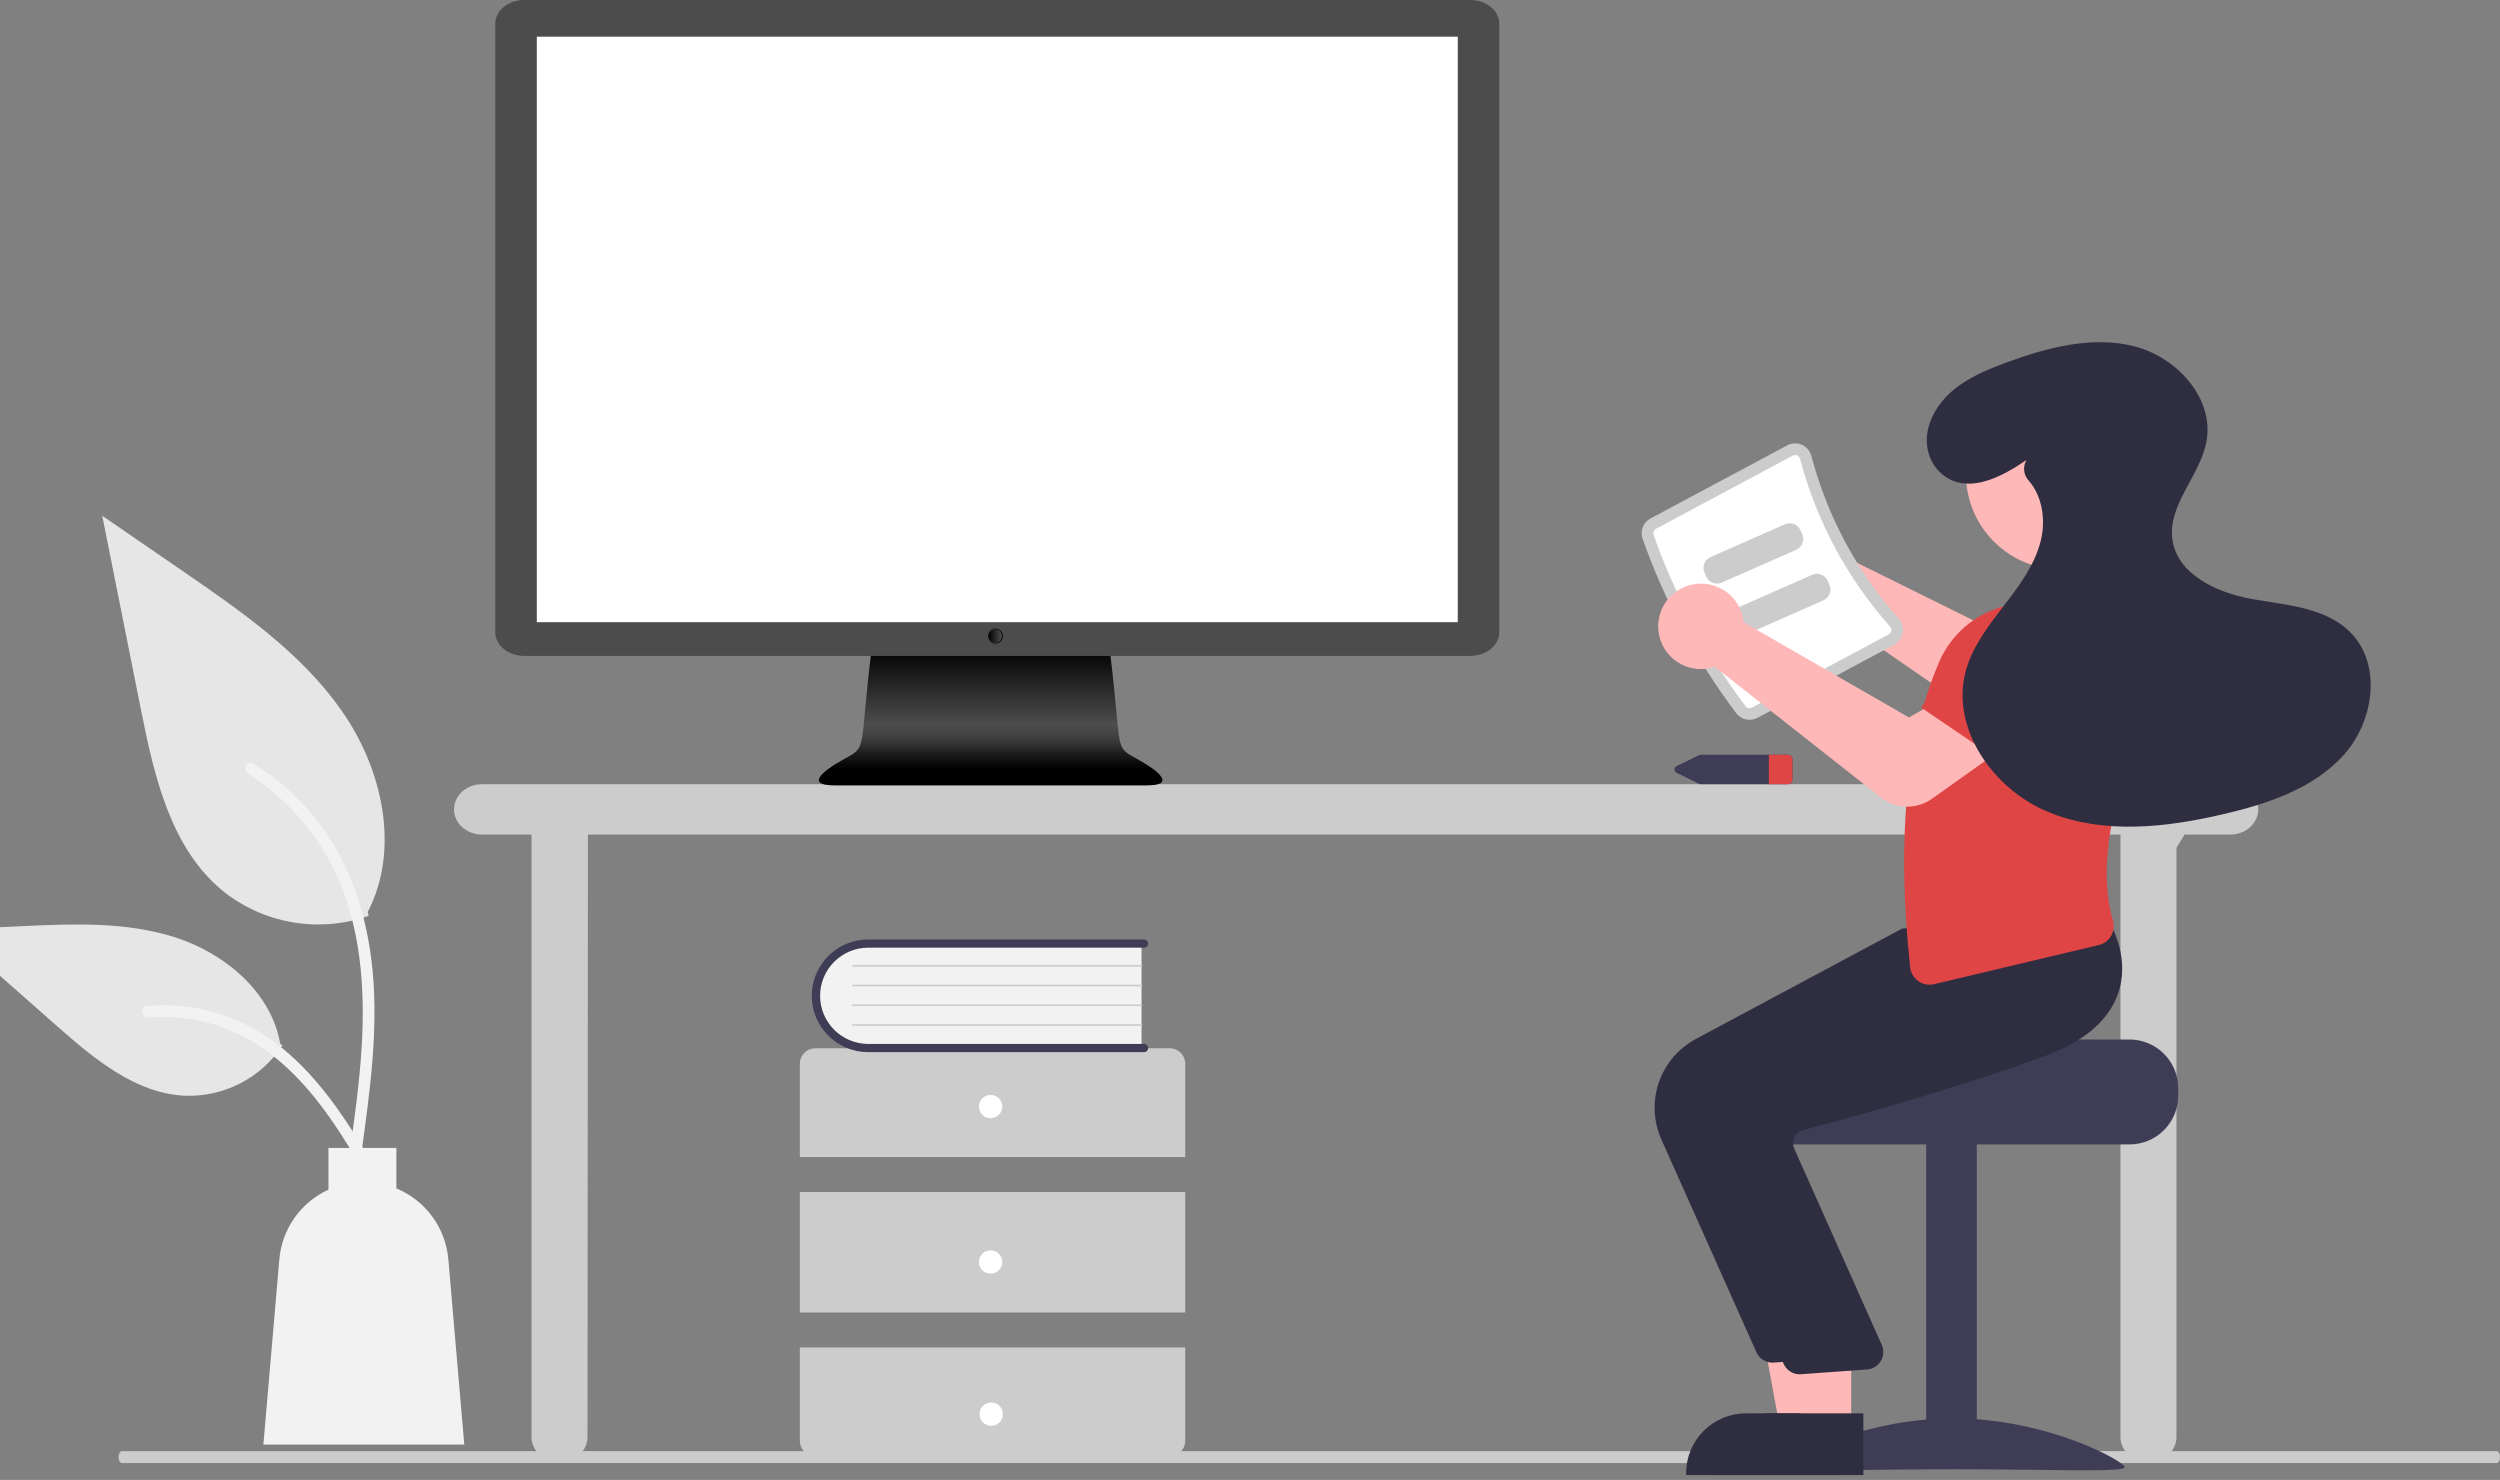 <svg width="424" height="251" viewBox="0 0 424 251" fill="none" xmlns="http://www.w3.org/2000/svg">
<rect x="0" y="0" width="424" height="251" fill="#808080" stroke="none"/>
<path d="M423.416 248.141H20.691C20.536 248.141 20.388 248.034 20.278 247.843C20.169 247.652 20.107 247.394 20.107 247.124C20.107 246.854 20.169 246.595 20.278 246.405C20.388 246.214 20.536 246.107 20.691 246.107H423.416C423.571 246.107 423.72 246.214 423.829 246.405C423.939 246.595 424 246.854 424 247.124C424 247.394 423.939 247.652 423.829 247.843C423.72 248.034 423.571 248.141 423.416 248.141Z" fill="#CCCCCC"/>
<path d="M378.253 133H81.747C80.488 133 79.281 133.45 78.39 134.251C77.5 135.052 77 136.139 77 137.271C77 138.404 77.5 139.491 78.39 140.292C79.281 141.093 80.488 141.543 81.747 141.543H90.146V243.729C90.146 244.861 90.646 245.948 91.536 246.749C92.426 247.55 93.634 248 94.893 248C96.152 248 97.359 247.55 98.249 246.749C99.139 245.948 99.64 244.861 99.64 243.729L99.712 141.543H359.63V243.729C359.63 244.861 360.13 245.948 361.02 246.749C361.911 247.55 363.118 248 364.377 248C365.636 248 366.844 247.55 367.734 246.749C368.624 245.948 369.124 244.861 369.124 243.729V143.795L370.505 141.543H378.253C379.512 141.543 380.719 141.093 381.61 140.292C382.5 139.491 383 138.404 383 137.271C383 136.139 382.5 135.052 381.61 134.251C380.719 133.45 379.512 133 378.253 133Z" fill="#CCCCCC"/>
<path d="M201.018 196.238V180.419C201.018 179.72 200.74 179.049 200.244 178.555C199.749 178.061 199.077 177.783 198.377 177.783H138.289C137.589 177.783 136.917 178.061 136.422 178.555C135.926 179.049 135.648 179.72 135.648 180.419V196.238H201.018Z" fill="#CCCCCC"/>
<path d="M201.018 202.17H135.648V222.602H201.018V202.17Z" fill="#CCCCCC"/>
<path d="M135.648 228.534V244.352C135.648 245.051 135.926 245.722 136.422 246.216C136.917 246.711 137.589 246.989 138.289 246.989H198.377C199.077 246.989 199.749 246.711 200.244 246.216C200.74 245.722 201.018 245.051 201.018 244.352V228.534H135.648Z" fill="#CCCCCC"/>
<path d="M168.003 189.647C169.097 189.647 169.984 188.761 169.984 187.669C169.984 186.577 169.097 185.692 168.003 185.692C166.909 185.692 166.022 186.577 166.022 187.669C166.022 188.761 166.909 189.647 168.003 189.647Z" fill="white"/>
<path d="M168.003 216.011C169.097 216.011 169.984 215.126 169.984 214.034C169.984 212.941 169.097 212.056 168.003 212.056C166.909 212.056 166.022 212.941 166.022 214.034C166.022 215.126 166.909 216.011 168.003 216.011Z" fill="white"/>
<path d="M168.109 241.817C169.203 241.817 170.09 240.931 170.09 239.839C170.09 238.747 169.203 237.862 168.109 237.862C167.015 237.862 166.128 238.747 166.128 239.839C166.128 240.931 167.015 241.817 168.109 241.817Z" fill="white"/>
<path d="M193.607 159.747V177.889H148.071C146.851 177.931 145.635 177.728 144.495 177.291C143.355 176.854 142.315 176.193 141.437 175.347C140.559 174.5 139.861 173.486 139.384 172.364C138.907 171.242 138.661 170.036 138.661 168.818C138.661 167.599 138.907 166.393 139.384 165.272C139.861 164.15 140.559 163.136 141.437 162.289C142.315 161.442 143.355 160.781 144.495 160.344C145.635 159.908 146.851 159.704 148.071 159.747H193.607Z" fill="#F2F2F2"/>
<path d="M194.725 177.749C194.725 177.934 194.651 178.112 194.52 178.243C194.389 178.374 194.211 178.447 194.026 178.447H147.26C146.001 178.448 144.755 178.202 143.592 177.722C142.429 177.242 141.373 176.538 140.483 175.65C139.592 174.762 138.886 173.708 138.404 172.548C137.923 171.387 137.675 170.144 137.675 168.888C137.675 167.631 137.923 166.388 138.404 165.227C138.886 164.067 139.592 163.013 140.483 162.125C141.373 161.237 142.429 160.533 143.592 160.053C144.755 159.573 146.001 159.327 147.26 159.328H194.026C194.211 159.328 194.389 159.401 194.52 159.532C194.651 159.663 194.725 159.841 194.725 160.026C194.725 160.211 194.651 160.388 194.52 160.519C194.389 160.65 194.211 160.724 194.026 160.724H147.26C145.092 160.725 143.013 161.586 141.481 163.117C139.949 164.648 139.088 166.724 139.088 168.888C139.088 171.051 139.949 173.127 141.481 174.658C143.013 176.189 145.092 177.05 147.26 177.052H194.026C194.211 177.052 194.389 177.125 194.52 177.256C194.651 177.387 194.725 177.564 194.725 177.749Z" fill="#3F3D56"/>
<path d="M193.607 163.933H144.673C144.655 163.933 144.636 163.93 144.619 163.923C144.602 163.916 144.587 163.906 144.574 163.893C144.561 163.88 144.55 163.864 144.543 163.847C144.536 163.83 144.532 163.812 144.532 163.794C144.532 163.775 144.536 163.757 144.543 163.74C144.55 163.723 144.561 163.708 144.574 163.695C144.587 163.682 144.602 163.671 144.619 163.665C144.636 163.658 144.655 163.654 144.673 163.654H193.607C193.644 163.654 193.679 163.669 193.705 163.695C193.731 163.722 193.746 163.757 193.746 163.794C193.746 163.831 193.731 163.866 193.705 163.892C193.679 163.918 193.644 163.933 193.607 163.933Z" fill="#CCCCCC"/>
<path d="M193.607 167.283H144.673C144.655 167.283 144.636 167.279 144.619 167.272C144.602 167.265 144.587 167.255 144.574 167.242C144.561 167.229 144.55 167.214 144.543 167.197C144.536 167.18 144.532 167.162 144.532 167.143C144.532 167.125 144.536 167.106 144.543 167.089C144.55 167.072 144.561 167.057 144.574 167.044C144.587 167.031 144.602 167.021 144.619 167.014C144.636 167.007 144.655 167.003 144.673 167.004H193.607C193.644 167.004 193.679 167.019 193.705 167.045C193.731 167.071 193.746 167.106 193.746 167.143C193.746 167.18 193.731 167.215 193.705 167.241C193.679 167.268 193.644 167.282 193.607 167.283Z" fill="#CCCCCC"/>
<path d="M193.607 170.632H144.673C144.655 170.632 144.636 170.629 144.619 170.622C144.602 170.615 144.587 170.604 144.574 170.591C144.561 170.578 144.55 170.563 144.543 170.546C144.536 170.529 144.532 170.511 144.532 170.492C144.532 170.474 144.536 170.456 144.543 170.439C144.55 170.422 144.561 170.406 144.574 170.393C144.587 170.38 144.602 170.37 144.619 170.363C144.636 170.356 144.655 170.353 144.673 170.353H193.607C193.644 170.353 193.679 170.368 193.705 170.394C193.731 170.42 193.746 170.456 193.746 170.492C193.746 170.529 193.731 170.565 193.705 170.591C193.679 170.617 193.644 170.632 193.607 170.632Z" fill="#CCCCCC"/>
<path d="M193.607 173.981H144.673C144.655 173.981 144.636 173.978 144.619 173.971C144.602 173.964 144.587 173.954 144.574 173.941C144.561 173.928 144.55 173.912 144.543 173.895C144.536 173.878 144.532 173.86 144.532 173.842C144.532 173.823 144.536 173.805 144.543 173.788C144.55 173.771 144.561 173.756 144.574 173.743C144.587 173.73 144.602 173.72 144.619 173.713C144.636 173.706 144.655 173.702 144.673 173.702H193.607C193.644 173.702 193.679 173.717 193.705 173.743C193.731 173.77 193.746 173.805 193.746 173.842C193.746 173.879 193.731 173.914 193.705 173.94C193.679 173.966 193.644 173.981 193.607 173.981Z" fill="#CCCCCC"/>
<path d="M303.187 128.001H288.515C288.376 128.001 288.239 128.032 288.114 128.092L284.411 129.896C284.289 129.946 284.185 130.03 284.112 130.138C284.039 130.245 284 130.371 284 130.5C284 130.629 284.039 130.755 284.112 130.862C284.185 130.97 284.289 131.054 284.411 131.104L288.114 132.908C288.239 132.968 288.376 132.999 288.515 132.999H303.187C303.39 133.01 303.588 132.944 303.74 132.813C303.892 132.683 303.986 132.5 304 132.304V128.696C303.986 128.5 303.892 128.317 303.74 128.187C303.588 128.056 303.39 127.99 303.187 128.001Z" fill="#3F3D56"/>
<path d="M304 128.696V132.304C303.985 132.5 303.885 132.683 303.722 132.813C303.559 132.944 303.346 133.01 303.13 132.999H300V128.001H303.13C303.346 127.99 303.559 128.056 303.722 128.187C303.885 128.317 303.985 128.5 304 128.696Z" fill="#E04545"/>
<path d="M300.739 87.881C301.679 87.476 302.693 87.274 303.717 87.288C304.74 87.302 305.749 87.532 306.677 87.962C307.606 88.392 308.433 89.014 309.104 89.785C309.775 90.556 310.275 91.461 310.571 92.439C310.664 92.749 310.734 93.065 310.783 93.384L339.795 107.745L346.509 103.304L354.863 112.904L344.611 121.215C343.378 122.207 341.858 122.775 340.276 122.836C338.694 122.897 337.134 122.447 335.828 121.553L306.393 101.234C306.174 101.327 305.95 101.408 305.723 101.478C304.743 101.774 303.712 101.86 302.696 101.73C301.681 101.6 300.705 101.257 299.831 100.725C298.958 100.192 298.207 99.481 297.628 98.638C297.049 97.796 296.655 96.841 296.471 95.835C296.417 95.544 296.381 95.249 296.364 94.953C296.282 93.469 296.658 91.996 297.44 90.732C298.222 89.468 299.373 88.473 300.739 87.881Z" fill="#FFB8B8"/>
<path d="M361.166 176.299H329.465C329.465 177.209 296.794 177.947 296.794 177.947C296.281 178.332 295.813 178.774 295.401 179.265C294.16 180.742 293.481 182.61 293.485 184.538V185.856C293.486 188.041 294.356 190.136 295.904 191.681C297.451 193.226 299.55 194.094 301.739 194.095H361.166C363.355 194.093 365.453 193.224 367.001 191.68C368.548 190.135 369.418 188.04 369.42 185.856V184.538C369.417 182.354 368.547 180.26 366.999 178.715C365.452 177.171 363.354 176.302 361.166 176.299Z" fill="#3F3D56"/>
<path d="M326.683 249.132H335.267V193.767H326.683V249.132Z" fill="#3F3D56"/>
<path d="M302.252 248.831C302.252 249.757 315.259 249.189 331.305 249.189C347.351 249.189 360.358 249.757 360.358 248.831C360.358 247.905 347.351 240.564 331.305 240.564C315.259 240.564 302.252 247.905 302.252 248.831Z" fill="#3F3D56"/>
<path d="M310.001 242.342L301.906 242.341L298.055 221.384L310.002 221.384L310.001 242.342Z" fill="#FFB8B8"/>
<path d="M312.065 250.174L285.963 250.173V249.844C285.963 248.512 286.226 247.193 286.737 245.963C287.247 244.733 287.996 243.615 288.939 242.673C289.882 241.731 291.002 240.984 292.235 240.475C293.468 239.965 294.789 239.703 296.123 239.703H296.124L312.066 239.703L312.065 250.174Z" fill="#2F2E41"/>
<path d="M297.893 229.346L281.755 193.222C280.407 190.177 280.258 186.738 281.337 183.588C282.417 180.439 284.645 177.811 287.578 176.227L322.583 157.491L338.556 156.134L353.291 154.798L353.397 154.977C353.533 155.206 356.701 160.668 354.559 166.658C352.935 171.201 348.71 174.749 342.001 177.205C326.342 182.936 308.254 187.834 301.203 189.673C300.892 189.753 300.601 189.897 300.349 190.097C300.097 190.297 299.891 190.548 299.743 190.833C299.595 191.115 299.507 191.425 299.485 191.742C299.463 192.06 299.507 192.378 299.614 192.678L314.607 226.302C314.763 226.728 314.82 227.185 314.772 227.637C314.724 228.088 314.572 228.523 314.329 228.907C314.086 229.291 313.758 229.614 313.37 229.851C312.982 230.089 312.545 230.234 312.092 230.276L300.889 231.09C300.793 231.099 300.699 231.104 300.604 231.104C300.031 231.103 299.469 230.937 298.988 230.625C298.507 230.313 298.127 229.869 297.893 229.346Z" fill="#2F2E41"/>
<path d="M313.963 242.342L305.868 242.341L302.016 221.384L313.964 221.384L313.963 242.342Z" fill="#FFB8B8"/>
<path d="M316.027 250.174L289.925 250.173V249.844C289.925 248.512 290.188 247.193 290.698 245.963C291.209 244.733 291.957 243.615 292.901 242.673C293.844 241.731 294.964 240.984 296.197 240.475C297.43 239.965 298.751 239.703 300.085 239.703H300.086L316.028 239.703L316.027 250.174Z" fill="#2F2E41"/>
<path d="M302.515 231.323L286.377 195.199C285.03 192.155 284.881 188.715 285.96 185.566C287.039 182.416 289.267 179.788 292.2 178.205L327.205 159.468L343.178 158.112L357.913 156.775L358.019 156.954C358.155 157.184 361.323 162.646 359.181 168.635C357.557 173.178 353.332 176.726 346.623 179.182C330.965 184.913 312.876 189.811 305.826 191.651C305.514 191.73 305.223 191.875 304.971 192.075C304.72 192.275 304.513 192.525 304.366 192.811C304.218 193.093 304.13 193.402 304.107 193.719C304.085 194.037 304.129 194.356 304.236 194.655L319.229 228.279C319.386 228.706 319.442 229.162 319.394 229.614C319.346 230.066 319.194 230.5 318.951 230.884C318.708 231.268 318.38 231.591 317.992 231.829C317.604 232.066 317.167 232.211 316.714 232.253L305.511 233.067C305.416 233.076 305.321 233.081 305.227 233.081C304.653 233.081 304.092 232.915 303.61 232.603C303.129 232.291 302.749 231.846 302.515 231.323Z" fill="#2F2E41"/>
<path d="M294.472 120.969C287.69 111.965 282.329 101.978 278.574 91.354C278.357 90.719 278.372 90.027 278.618 89.402C278.864 88.777 279.324 88.259 279.916 87.941L303.123 75.529C303.498 75.326 303.915 75.212 304.341 75.195C304.767 75.178 305.192 75.258 305.583 75.429C305.98 75.602 306.334 75.862 306.615 76.192C306.897 76.521 307.1 76.91 307.208 77.33C309.909 87.567 314.986 97.025 322.029 104.94C322.319 105.262 322.531 105.646 322.65 106.063C322.769 106.479 322.791 106.917 322.714 107.344C322.641 107.763 322.472 108.16 322.222 108.505C321.971 108.85 321.645 109.133 321.269 109.333L298.062 121.745C297.468 122.061 296.782 122.156 296.124 122.014C295.467 121.872 294.881 121.502 294.472 120.969Z" fill="#CCCCCC"/>
<path d="M296.055 119.781C296.18 119.937 296.355 120.044 296.551 120.084C296.746 120.124 296.95 120.095 297.126 120.002L320.333 107.59C320.445 107.531 320.543 107.447 320.618 107.345C320.693 107.242 320.743 107.124 320.764 106.998C320.788 106.866 320.781 106.731 320.744 106.602C320.707 106.473 320.64 106.354 320.549 106.255C313.299 98.107 308.072 88.37 305.292 77.831C305.259 77.701 305.197 77.58 305.111 77.478C305.024 77.375 304.914 77.294 304.791 77.241C304.675 77.189 304.548 77.165 304.421 77.17C304.294 77.176 304.169 77.21 304.058 77.272L280.852 89.683C280.676 89.778 280.539 89.931 280.464 90.116C280.389 90.301 280.382 90.507 280.443 90.697C284.13 101.13 289.395 110.938 296.055 119.781Z" fill="white"/>
<path d="M371.567 117.658L353.392 124.552L348.955 112.249C348.366 110.615 348.374 108.826 348.979 107.198C349.583 105.57 350.745 104.207 352.258 103.351C353.789 102.485 355.58 102.194 357.307 102.531C359.034 102.867 360.583 103.809 361.676 105.186L371.567 117.658Z" fill="#E04545"/>
<path d="M325.339 166.405C324.957 166.135 324.636 165.787 324.399 165.384C324.162 164.98 324.013 164.531 323.964 164.066C321.636 142.375 323.257 125.401 328.92 112.172C329.917 109.89 331.42 107.864 333.314 106.245C335.209 104.626 337.447 103.457 339.859 102.826L354.55 102.086L354.626 102.122C357.942 103.743 360.645 106.387 362.337 109.663C364.028 112.938 364.617 116.67 364.015 120.306C359.29 132.739 355.334 145.683 358.351 156.126C358.478 156.562 358.514 157.02 358.46 157.471C358.405 157.922 358.259 158.358 358.031 158.751C357.811 159.132 357.514 159.463 357.161 159.725C356.807 159.986 356.403 160.173 355.974 160.273L327.992 166.918C327.538 167.025 327.067 167.035 326.61 166.947C326.153 166.858 325.72 166.674 325.339 166.405Z" fill="#E04545"/>
<path d="M349.647 96.609C358.604 96.609 365.865 89.361 365.865 80.42C365.865 71.48 358.604 64.232 349.647 64.232C340.691 64.232 333.43 71.48 333.43 80.42C333.43 89.361 340.691 96.609 349.647 96.609Z" fill="#FFB8B8"/>
<path d="M304.646 93.242L292.007 98.811C291.526 99.022 290.981 99.034 290.491 98.845C290.002 98.656 289.607 98.28 289.395 97.8L289.082 97.094C288.87 96.614 288.858 96.07 289.048 95.581C289.238 95.092 289.614 94.698 290.094 94.486L302.733 88.917C303.214 88.706 303.759 88.694 304.249 88.883C304.739 89.073 305.133 89.448 305.346 89.927L305.658 90.634C305.87 91.114 305.882 91.658 305.692 92.147C305.502 92.636 305.126 93.03 304.646 93.242Z" fill="#CCCCCC"/>
<path d="M309.268 101.81L296.629 107.379C296.148 107.59 295.603 107.603 295.113 107.413C294.624 107.224 294.229 106.848 294.017 106.369L293.704 105.662C293.493 105.182 293.48 104.638 293.67 104.149C293.86 103.66 294.236 103.267 294.716 103.055L307.356 97.485C307.836 97.274 308.381 97.262 308.871 97.451C309.361 97.641 309.755 98.016 309.968 98.496L310.28 99.203C310.492 99.683 310.504 100.227 310.314 100.715C310.125 101.204 309.748 101.598 309.268 101.81Z" fill="#CCCCCC"/>
<path d="M319.015 135.277L290.837 113.088C290.613 113.167 290.384 113.234 290.153 113.29C289.159 113.522 288.126 113.543 287.123 113.35C286.12 113.158 285.169 112.758 284.331 112.175C283.487 111.591 282.778 110.835 282.252 109.956C281.725 109.077 281.392 108.095 281.276 107.078C281.087 105.451 281.454 103.808 282.318 102.415C283.182 101.023 284.492 99.963 286.036 99.407C286.999 99.062 288.025 98.924 289.045 99.002C290.066 99.081 291.058 99.373 291.958 99.861C292.857 100.348 293.643 101.02 294.264 101.832C294.885 102.644 295.327 103.578 295.562 104.573C295.634 104.888 295.685 105.208 295.713 105.53L323.763 121.683L330.744 117.671L338.477 127.776L327.638 135.487C326.37 136.383 324.845 136.846 323.292 136.808C321.739 136.77 320.239 136.233 319.015 135.277Z" fill="#FFB8B8"/>
<path d="M341.915 130.923L325.838 120.01L333.393 109.328C334.397 107.91 335.87 106.891 337.553 106.452C339.236 106.013 341.02 106.182 342.591 106.929C344.179 107.685 345.444 108.983 346.158 110.588C346.872 112.194 346.987 114.001 346.483 115.684L341.915 130.923Z" fill="#E04545"/>
<path d="M343.701 78.009C339.533 80.857 334.06 83.784 329.803 80.751C327.007 78.76 326.127 75.073 327.26 71.837C329.299 66.018 334.9 63.456 340.255 61.493C347.218 58.94 354.799 56.909 361.987 58.737C369.174 60.566 375.527 67.512 374.229 74.802C373.186 80.664 367.646 85.542 368.432 91.444C369.224 97.384 375.916 100.51 381.824 101.572C387.732 102.634 394.344 102.975 398.59 107.211C404.006 112.615 402.654 122.273 397.557 127.979C392.46 133.684 384.769 136.27 377.316 138.028C367.442 140.358 356.762 141.582 347.383 137.716C338.005 133.85 330.707 123.444 333.424 113.685C334.571 109.564 337.274 106.08 339.887 102.689C342.5 99.297 345.145 95.751 346.142 91.59C346.972 88.123 346.357 84.097 344.054 81.496C343.635 81.041 343.371 80.465 343.301 79.851C343.23 79.236 343.356 78.616 343.661 78.078L343.701 78.009Z" fill="#2F2E41"/>
<path d="M62.515 155.331C58.336 156.798 53.849 157.165 49.487 156.398C45.124 155.631 41.033 153.755 37.608 150.952C28.884 143.643 26.149 131.601 23.923 120.452C21.729 109.459 19.535 98.466 17.34 87.473L31.122 96.945C41.033 103.757 51.167 110.787 58.029 120.654C64.892 130.521 67.887 143.99 62.373 154.666" fill="#E6E6E6"/>
<path d="M61.337 195.259C62.732 185.117 64.166 174.845 63.188 164.594C62.319 155.49 59.537 146.599 53.872 139.308C50.865 135.446 47.206 132.136 43.06 129.529C41.979 128.848 40.984 130.558 42.06 131.236C49.234 135.762 54.783 142.445 57.907 150.321C61.357 159.081 61.911 168.629 61.316 177.933C60.957 183.56 60.195 189.15 59.427 194.733C59.367 194.986 59.404 195.252 59.533 195.477C59.661 195.703 59.871 195.872 60.119 195.949C60.372 196.018 60.642 195.983 60.87 195.854C61.098 195.725 61.266 195.511 61.337 195.259H61.337Z" fill="#F2F2F2"/>
<path d="M47.902 177.312C46.11 180.032 43.646 182.244 40.748 183.737C37.851 185.23 34.617 185.952 31.358 185.836C22.984 185.439 16.002 179.604 9.717 174.065L-8.873 157.682L3.43 157.094C12.278 156.671 21.354 156.277 29.781 159.001C38.209 161.724 45.981 168.279 47.522 176.986" fill="#E6E6E6"/>
<path d="M65.279 201.089C58.566 189.231 50.778 176.052 36.863 171.84C32.994 170.673 28.938 170.255 24.911 170.608C23.642 170.717 23.959 172.67 25.226 172.561C31.975 172.001 38.711 173.78 44.3 177.598C49.678 181.252 53.865 186.332 57.409 191.719C59.58 195.019 61.525 198.459 63.47 201.894C64.091 202.992 65.908 202.2 65.279 201.089Z" fill="#F2F2F2"/>
<path d="M76.037 213.57C75.811 210.954 74.869 208.45 73.316 206.33C71.763 204.211 69.656 202.558 67.227 201.55V194.695H55.708V201.766C53.397 202.823 51.409 204.472 49.946 206.546C48.482 208.619 47.596 211.043 47.377 213.57L44.669 244.999H78.745L76.037 213.57Z" fill="#F2F2F2"/>
<path d="M188.202 110.117C190.347 127.398 188.833 126.515 192.743 128.659C196.653 130.804 199.429 133.2 194.509 133.2C189.59 133.2 168.021 133.2 168.021 133.2H168.007C168.007 133.2 146.437 133.2 141.518 133.2C136.599 133.2 139.374 130.804 143.284 128.659C147.194 126.515 145.681 127.398 147.825 110.117H188.202Z" fill="url(#paint0_linear_260_1059)"/>
<path d="M254.284 107.226C254.284 109.436 252.07 111.243 249.365 111.243H88.919C86.214 111.243 84 109.436 84 107.226V4.017C84 1.807 86.214 0 88.919 0H249.365C252.07 0 254.284 1.807 254.284 4.017V107.226Z" fill="#4C4C4C"/>
<path d="M247.237 6.223H91.042V105.523H247.237V6.223Z" fill="white"/>
<path d="M168.764 109.203C169.495 109.203 170.088 108.609 170.088 107.878C170.088 107.146 169.495 106.553 168.764 106.553C168.032 106.553 167.439 107.146 167.439 107.878C167.439 108.609 168.032 109.203 168.764 109.203Z" fill="url(#paint1_linear_260_1059)"/>
<path d="M169.931 107.878C169.931 108.522 169.408 109.045 168.764 109.045C168.119 109.045 167.597 108.523 167.597 107.878C167.597 107.234 168.119 106.711 168.764 106.711C169.408 106.711 169.931 107.234 169.931 107.878Z" fill="url(#paint2_linear_260_1059)"/>
<defs>
<linearGradient id="paint0_linear_260_1059" x1="168.014" y1="109.865" x2="168.014" y2="132.572" gradientUnits="userSpaceOnUse">
<stop/>
<stop offset="0.306" stop-color="#292929"/>
<stop offset="0.57" stop-color="#4D4D4D"/>
<stop offset="0.629" stop-color="#474747"/>
<stop offset="0.71" stop-color="#353535"/>
<stop offset="0.8" stop-color="#1A1A1A"/>
<stop offset="0.909"/>
<stop offset="1"/>
</linearGradient>
<linearGradient id="paint1_linear_260_1059" x1="167.439" y1="107.878" x2="170.088" y2="107.878" gradientUnits="userSpaceOnUse">
<stop stop-color="#4D4D4D"/>
<stop offset="1"/>
</linearGradient>
<linearGradient id="paint2_linear_260_1059" x1="167.597" y1="107.878" x2="169.931" y2="107.878" gradientUnits="userSpaceOnUse">
<stop/>
<stop offset="1" stop-color="#4D4D4D"/>
</linearGradient>
</defs>
</svg>

